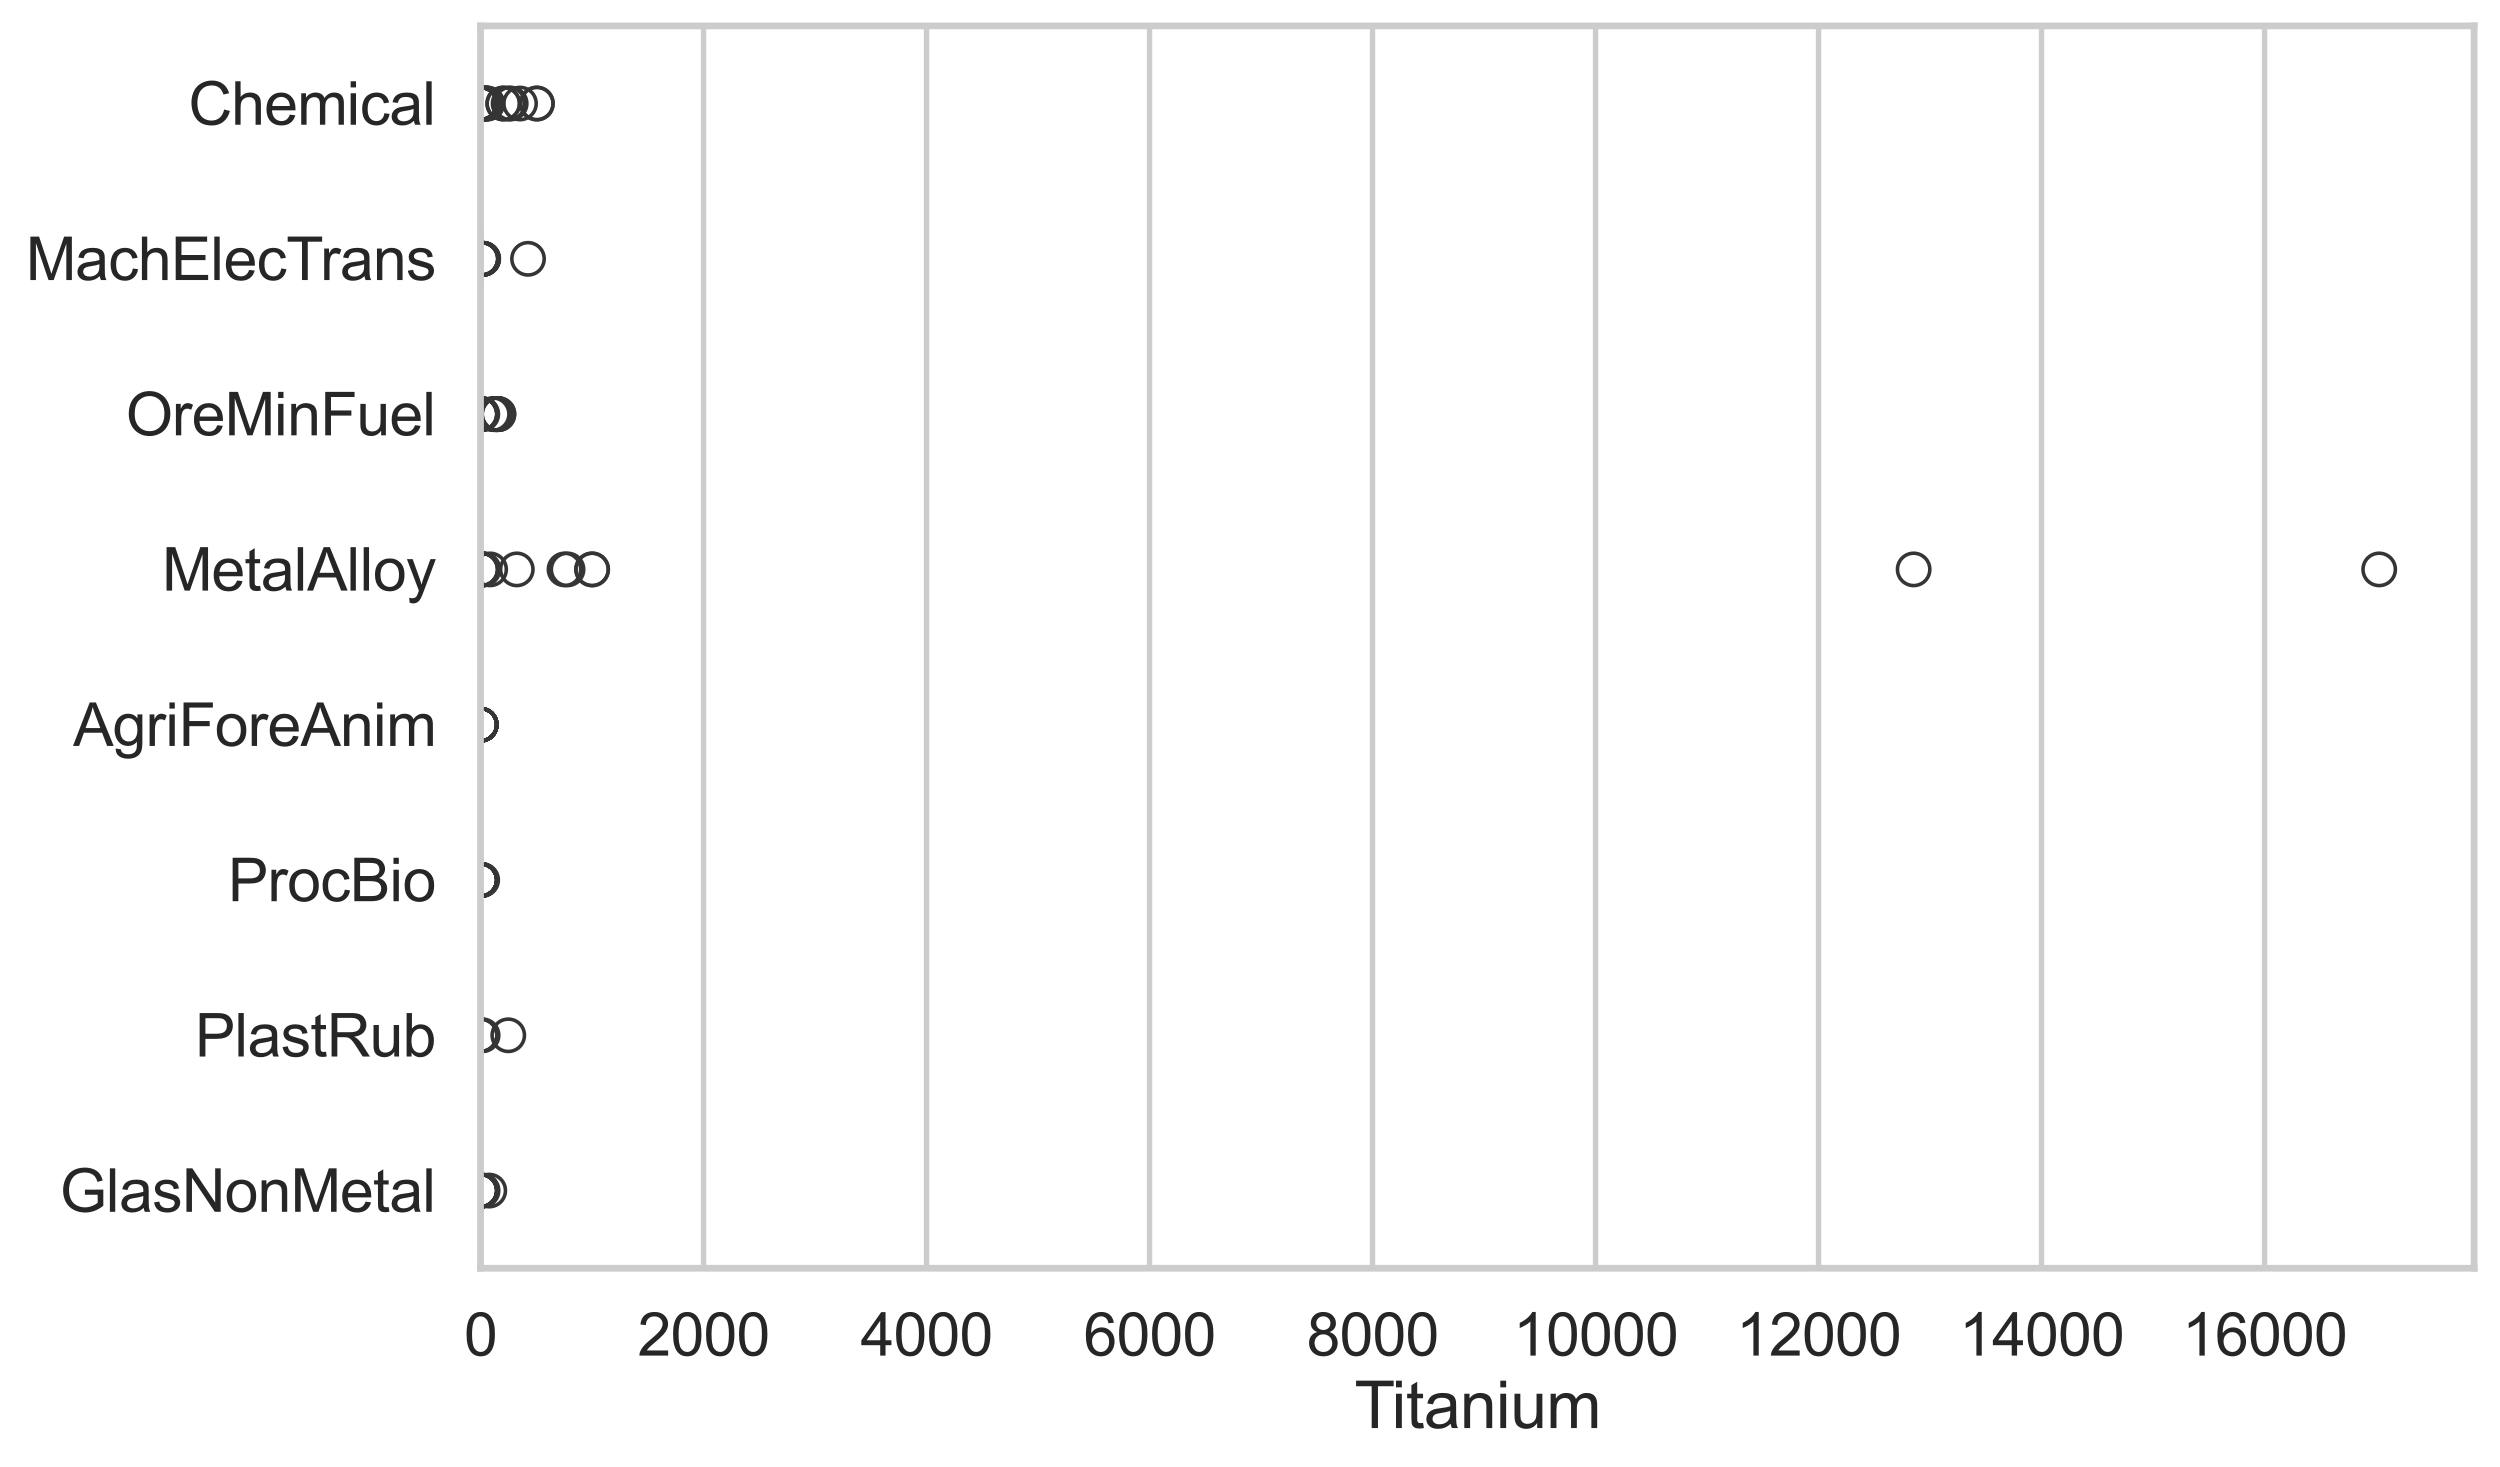 <?xml version="1.0" encoding="utf-8" standalone="no"?>
<!DOCTYPE svg PUBLIC "-//W3C//DTD SVG 1.1//EN"
  "http://www.w3.org/Graphics/SVG/1.1/DTD/svg11.dtd">
<svg xmlns:xlink="http://www.w3.org/1999/xlink" width="695.577pt" height="408.111pt" viewBox="0 0 695.577 408.111" xmlns="http://www.w3.org/2000/svg" version="1.1">
 <defs>
  <style type="text/css">*{stroke-linejoin: round; stroke-linecap: butt}</style>
 </defs>
 <g id="figure_1">
  <g id="patch_1">
   <path d="M 0 408.111 
L 695.577 408.111 
L 695.577 0 
L 0 0 
z
" style="fill: #ffffff"/>
  </g>
  <g id="axes_1">
   <g id="patch_2">
    <path d="M 133.697 352.86 
L 688.377 352.86 
L 688.377 7.2 
L 133.697 7.2 
z
" style="fill: #ffffff"/>
   </g>
   <g id="matplotlib.axis_1">
    <g id="xtick_1">
     <g id="line2d_1">
      <path d="M 133.697 352.86 
L 133.697 7.2 
" clip-path="url(#p0d0cbb3410)" style="fill: none; stroke: #cccccc; stroke-width: 1.5; stroke-linecap: round"/>
     </g>
     <g id="text_1">
      <!-- 0 -->
      <g style="fill: #262626" transform="translate(129.109 377.17) scale(0.165 -0.165)">
       <defs>
        <path id="ArialMT-30" d="M 266 2259 
Q 266 3072 433 3567 
Q 600 4063 929 4331 
Q 1259 4600 1759 4600 
Q 2128 4600 2406 4451 
Q 2684 4303 2865 4023 
Q 3047 3744 3150 3342 
Q 3253 2941 3253 2259 
Q 3253 1453 3087 958 
Q 2922 463 2592 192 
Q 2263 -78 1759 -78 
Q 1097 -78 719 397 
Q 266 969 266 2259 
z
M 844 2259 
Q 844 1131 1108 757 
Q 1372 384 1759 384 
Q 2147 384 2411 759 
Q 2675 1134 2675 2259 
Q 2675 3391 2411 3762 
Q 2147 4134 1753 4134 
Q 1366 4134 1134 3806 
Q 844 3388 844 2259 
z
" transform="scale(0.016)"/>
       </defs>
       <use xlink:href="#ArialMT-30"/>
      </g>
     </g>
    </g>
    <g id="xtick_2">
     <g id="line2d_2">
      <path d="M 195.744 352.86 
L 195.744 7.2 
" clip-path="url(#p0d0cbb3410)" style="fill: none; stroke: #cccccc; stroke-width: 1.5; stroke-linecap: round"/>
     </g>
     <g id="text_2">
      <!-- 2000 -->
      <g style="fill: #262626" transform="translate(177.393 377.17) scale(0.165 -0.165)">
       <defs>
        <path id="ArialMT-32" d="M 3222 541 
L 3222 0 
L 194 0 
Q 188 203 259 391 
Q 375 700 629 1000 
Q 884 1300 1366 1694 
Q 2113 2306 2375 2664 
Q 2638 3022 2638 3341 
Q 2638 3675 2398 3904 
Q 2159 4134 1775 4134 
Q 1369 4134 1125 3890 
Q 881 3647 878 3216 
L 300 3275 
Q 359 3922 746 4261 
Q 1134 4600 1788 4600 
Q 2447 4600 2831 4234 
Q 3216 3869 3216 3328 
Q 3216 3053 3103 2787 
Q 2991 2522 2730 2228 
Q 2469 1934 1863 1422 
Q 1356 997 1212 845 
Q 1069 694 975 541 
L 3222 541 
z
" transform="scale(0.016)"/>
       </defs>
       <use xlink:href="#ArialMT-32"/>
       <use xlink:href="#ArialMT-30" transform="translate(55.615 0)"/>
       <use xlink:href="#ArialMT-30" transform="translate(111.23 0)"/>
       <use xlink:href="#ArialMT-30" transform="translate(166.846 0)"/>
      </g>
     </g>
    </g>
    <g id="xtick_3">
     <g id="line2d_3">
      <path d="M 257.791 352.86 
L 257.791 7.2 
" clip-path="url(#p0d0cbb3410)" style="fill: none; stroke: #cccccc; stroke-width: 1.5; stroke-linecap: round"/>
     </g>
     <g id="text_3">
      <!-- 4000 -->
      <g style="fill: #262626" transform="translate(239.44 377.17) scale(0.165 -0.165)">
       <defs>
        <path id="ArialMT-34" d="M 2069 0 
L 2069 1097 
L 81 1097 
L 81 1613 
L 2172 4581 
L 2631 4581 
L 2631 1613 
L 3250 1613 
L 3250 1097 
L 2631 1097 
L 2631 0 
L 2069 0 
z
M 2069 1613 
L 2069 3678 
L 634 1613 
L 2069 1613 
z
" transform="scale(0.016)"/>
       </defs>
       <use xlink:href="#ArialMT-34"/>
       <use xlink:href="#ArialMT-30" transform="translate(55.615 0)"/>
       <use xlink:href="#ArialMT-30" transform="translate(111.23 0)"/>
       <use xlink:href="#ArialMT-30" transform="translate(166.846 0)"/>
      </g>
     </g>
    </g>
    <g id="xtick_4">
     <g id="line2d_4">
      <path d="M 319.838 352.86 
L 319.838 7.2 
" clip-path="url(#p0d0cbb3410)" style="fill: none; stroke: #cccccc; stroke-width: 1.5; stroke-linecap: round"/>
     </g>
     <g id="text_4">
      <!-- 6000 -->
      <g style="fill: #262626" transform="translate(301.487 377.17) scale(0.165 -0.165)">
       <defs>
        <path id="ArialMT-36" d="M 3184 3459 
L 2625 3416 
Q 2550 3747 2413 3897 
Q 2184 4138 1850 4138 
Q 1581 4138 1378 3988 
Q 1113 3794 959 3422 
Q 806 3050 800 2363 
Q 1003 2672 1297 2822 
Q 1591 2972 1913 2972 
Q 2475 2972 2870 2558 
Q 3266 2144 3266 1488 
Q 3266 1056 3080 686 
Q 2894 316 2569 119 
Q 2244 -78 1831 -78 
Q 1128 -78 684 439 
Q 241 956 241 2144 
Q 241 3472 731 4075 
Q 1159 4600 1884 4600 
Q 2425 4600 2770 4297 
Q 3116 3994 3184 3459 
z
M 888 1484 
Q 888 1194 1011 928 
Q 1134 663 1356 523 
Q 1578 384 1822 384 
Q 2178 384 2434 671 
Q 2691 959 2691 1453 
Q 2691 1928 2437 2201 
Q 2184 2475 1800 2475 
Q 1419 2475 1153 2201 
Q 888 1928 888 1484 
z
" transform="scale(0.016)"/>
       </defs>
       <use xlink:href="#ArialMT-36"/>
       <use xlink:href="#ArialMT-30" transform="translate(55.615 0)"/>
       <use xlink:href="#ArialMT-30" transform="translate(111.23 0)"/>
       <use xlink:href="#ArialMT-30" transform="translate(166.846 0)"/>
      </g>
     </g>
    </g>
    <g id="xtick_5">
     <g id="line2d_5">
      <path d="M 381.885 352.86 
L 381.885 7.2 
" clip-path="url(#p0d0cbb3410)" style="fill: none; stroke: #cccccc; stroke-width: 1.5; stroke-linecap: round"/>
     </g>
     <g id="text_5">
      <!-- 8000 -->
      <g style="fill: #262626" transform="translate(363.534 377.17) scale(0.165 -0.165)">
       <defs>
        <path id="ArialMT-38" d="M 1131 2484 
Q 781 2613 612 2850 
Q 444 3088 444 3419 
Q 444 3919 803 4259 
Q 1163 4600 1759 4600 
Q 2359 4600 2725 4251 
Q 3091 3903 3091 3403 
Q 3091 3084 2923 2848 
Q 2756 2613 2416 2484 
Q 2838 2347 3058 2040 
Q 3278 1734 3278 1309 
Q 3278 722 2862 322 
Q 2447 -78 1769 -78 
Q 1091 -78 675 323 
Q 259 725 259 1325 
Q 259 1772 486 2073 
Q 713 2375 1131 2484 
z
M 1019 3438 
Q 1019 3113 1228 2906 
Q 1438 2700 1772 2700 
Q 2097 2700 2305 2904 
Q 2513 3109 2513 3406 
Q 2513 3716 2298 3927 
Q 2084 4138 1766 4138 
Q 1444 4138 1231 3931 
Q 1019 3725 1019 3438 
z
M 838 1322 
Q 838 1081 952 856 
Q 1066 631 1291 507 
Q 1516 384 1775 384 
Q 2178 384 2440 643 
Q 2703 903 2703 1303 
Q 2703 1709 2433 1975 
Q 2163 2241 1756 2241 
Q 1359 2241 1098 1978 
Q 838 1716 838 1322 
z
" transform="scale(0.016)"/>
       </defs>
       <use xlink:href="#ArialMT-38"/>
       <use xlink:href="#ArialMT-30" transform="translate(55.615 0)"/>
       <use xlink:href="#ArialMT-30" transform="translate(111.23 0)"/>
       <use xlink:href="#ArialMT-30" transform="translate(166.846 0)"/>
      </g>
     </g>
    </g>
    <g id="xtick_6">
     <g id="line2d_6">
      <path d="M 443.932 352.86 
L 443.932 7.2 
" clip-path="url(#p0d0cbb3410)" style="fill: none; stroke: #cccccc; stroke-width: 1.5; stroke-linecap: round"/>
     </g>
     <g id="text_6">
      <!-- 10000 -->
      <g style="fill: #262626" transform="translate(420.993 377.17) scale(0.165 -0.165)">
       <defs>
        <path id="ArialMT-31" d="M 2384 0 
L 1822 0 
L 1822 3584 
Q 1619 3391 1289 3197 
Q 959 3003 697 2906 
L 697 3450 
Q 1169 3672 1522 3987 
Q 1875 4303 2022 4600 
L 2384 4600 
L 2384 0 
z
" transform="scale(0.016)"/>
       </defs>
       <use xlink:href="#ArialMT-31"/>
       <use xlink:href="#ArialMT-30" transform="translate(55.615 0)"/>
       <use xlink:href="#ArialMT-30" transform="translate(111.23 0)"/>
       <use xlink:href="#ArialMT-30" transform="translate(166.846 0)"/>
       <use xlink:href="#ArialMT-30" transform="translate(222.461 0)"/>
      </g>
     </g>
    </g>
    <g id="xtick_7">
     <g id="line2d_7">
      <path d="M 505.979 352.86 
L 505.979 7.2 
" clip-path="url(#p0d0cbb3410)" style="fill: none; stroke: #cccccc; stroke-width: 1.5; stroke-linecap: round"/>
     </g>
     <g id="text_7">
      <!-- 12000 -->
      <g style="fill: #262626" transform="translate(483.04 377.17) scale(0.165 -0.165)">
       <use xlink:href="#ArialMT-31"/>
       <use xlink:href="#ArialMT-32" transform="translate(55.615 0)"/>
       <use xlink:href="#ArialMT-30" transform="translate(111.23 0)"/>
       <use xlink:href="#ArialMT-30" transform="translate(166.846 0)"/>
       <use xlink:href="#ArialMT-30" transform="translate(222.461 0)"/>
      </g>
     </g>
    </g>
    <g id="xtick_8">
     <g id="line2d_8">
      <path d="M 568.026 352.86 
L 568.026 7.2 
" clip-path="url(#p0d0cbb3410)" style="fill: none; stroke: #cccccc; stroke-width: 1.5; stroke-linecap: round"/>
     </g>
     <g id="text_8">
      <!-- 14000 -->
      <g style="fill: #262626" transform="translate(545.087 377.17) scale(0.165 -0.165)">
       <use xlink:href="#ArialMT-31"/>
       <use xlink:href="#ArialMT-34" transform="translate(55.615 0)"/>
       <use xlink:href="#ArialMT-30" transform="translate(111.23 0)"/>
       <use xlink:href="#ArialMT-30" transform="translate(166.846 0)"/>
       <use xlink:href="#ArialMT-30" transform="translate(222.461 0)"/>
      </g>
     </g>
    </g>
    <g id="xtick_9">
     <g id="line2d_9">
      <path d="M 630.073 352.86 
L 630.073 7.2 
" clip-path="url(#p0d0cbb3410)" style="fill: none; stroke: #cccccc; stroke-width: 1.5; stroke-linecap: round"/>
     </g>
     <g id="text_9">
      <!-- 16000 -->
      <g style="fill: #262626" transform="translate(607.134 377.17) scale(0.165 -0.165)">
       <use xlink:href="#ArialMT-31"/>
       <use xlink:href="#ArialMT-36" transform="translate(55.615 0)"/>
       <use xlink:href="#ArialMT-30" transform="translate(111.23 0)"/>
       <use xlink:href="#ArialMT-30" transform="translate(166.846 0)"/>
       <use xlink:href="#ArialMT-30" transform="translate(222.461 0)"/>
      </g>
     </g>
    </g>
    <g id="text_10">
     <!-- Titanium -->
     <g style="fill: #262626" transform="translate(376.866 397.334) scale(0.18 -0.18)">
      <defs>
       <path id="ArialMT-54" d="M 1659 0 
L 1659 4041 
L 150 4041 
L 150 4581 
L 3781 4581 
L 3781 4041 
L 2266 4041 
L 2266 0 
L 1659 0 
z
" transform="scale(0.016)"/>
       <path id="ArialMT-69" d="M 425 3934 
L 425 4581 
L 988 4581 
L 988 3934 
L 425 3934 
z
M 425 0 
L 425 3319 
L 988 3319 
L 988 0 
L 425 0 
z
" transform="scale(0.016)"/>
       <path id="ArialMT-74" d="M 1650 503 
L 1731 6 
Q 1494 -44 1306 -44 
Q 1000 -44 831 53 
Q 663 150 594 308 
Q 525 466 525 972 
L 525 2881 
L 113 2881 
L 113 3319 
L 525 3319 
L 525 4141 
L 1084 4478 
L 1084 3319 
L 1650 3319 
L 1650 2881 
L 1084 2881 
L 1084 941 
Q 1084 700 1114 631 
Q 1144 563 1211 522 
Q 1278 481 1403 481 
Q 1497 481 1650 503 
z
" transform="scale(0.016)"/>
       <path id="ArialMT-61" d="M 2588 409 
Q 2275 144 1986 34 
Q 1697 -75 1366 -75 
Q 819 -75 525 192 
Q 231 459 231 875 
Q 231 1119 342 1320 
Q 453 1522 633 1644 
Q 813 1766 1038 1828 
Q 1203 1872 1538 1913 
Q 2219 1994 2541 2106 
Q 2544 2222 2544 2253 
Q 2544 2597 2384 2738 
Q 2169 2928 1744 2928 
Q 1347 2928 1158 2789 
Q 969 2650 878 2297 
L 328 2372 
Q 403 2725 575 2942 
Q 747 3159 1072 3276 
Q 1397 3394 1825 3394 
Q 2250 3394 2515 3294 
Q 2781 3194 2906 3042 
Q 3031 2891 3081 2659 
Q 3109 2516 3109 2141 
L 3109 1391 
Q 3109 606 3145 398 
Q 3181 191 3288 0 
L 2700 0 
Q 2613 175 2588 409 
z
M 2541 1666 
Q 2234 1541 1622 1453 
Q 1275 1403 1131 1340 
Q 988 1278 909 1158 
Q 831 1038 831 891 
Q 831 666 1001 516 
Q 1172 366 1500 366 
Q 1825 366 2078 508 
Q 2331 650 2450 897 
Q 2541 1088 2541 1459 
L 2541 1666 
z
" transform="scale(0.016)"/>
       <path id="ArialMT-6e" d="M 422 0 
L 422 3319 
L 928 3319 
L 928 2847 
Q 1294 3394 1984 3394 
Q 2284 3394 2536 3286 
Q 2788 3178 2913 3003 
Q 3038 2828 3088 2588 
Q 3119 2431 3119 2041 
L 3119 0 
L 2556 0 
L 2556 2019 
Q 2556 2363 2490 2533 
Q 2425 2703 2258 2804 
Q 2091 2906 1866 2906 
Q 1506 2906 1245 2678 
Q 984 2450 984 1813 
L 984 0 
L 422 0 
z
" transform="scale(0.016)"/>
       <path id="ArialMT-75" d="M 2597 0 
L 2597 488 
Q 2209 -75 1544 -75 
Q 1250 -75 995 37 
Q 741 150 617 320 
Q 494 491 444 738 
Q 409 903 409 1263 
L 409 3319 
L 972 3319 
L 972 1478 
Q 972 1038 1006 884 
Q 1059 663 1231 536 
Q 1403 409 1656 409 
Q 1909 409 2131 539 
Q 2353 669 2445 892 
Q 2538 1116 2538 1541 
L 2538 3319 
L 3100 3319 
L 3100 0 
L 2597 0 
z
" transform="scale(0.016)"/>
       <path id="ArialMT-6d" d="M 422 0 
L 422 3319 
L 925 3319 
L 925 2853 
Q 1081 3097 1340 3245 
Q 1600 3394 1931 3394 
Q 2300 3394 2536 3241 
Q 2772 3088 2869 2813 
Q 3263 3394 3894 3394 
Q 4388 3394 4653 3120 
Q 4919 2847 4919 2278 
L 4919 0 
L 4359 0 
L 4359 2091 
Q 4359 2428 4304 2576 
Q 4250 2725 4106 2815 
Q 3963 2906 3769 2906 
Q 3419 2906 3187 2673 
Q 2956 2441 2956 1928 
L 2956 0 
L 2394 0 
L 2394 2156 
Q 2394 2531 2256 2718 
Q 2119 2906 1806 2906 
Q 1569 2906 1367 2781 
Q 1166 2656 1075 2415 
Q 984 2175 984 1722 
L 984 0 
L 422 0 
z
" transform="scale(0.016)"/>
      </defs>
      <use xlink:href="#ArialMT-54"/>
      <use xlink:href="#ArialMT-69" transform="translate(57.334 0)"/>
      <use xlink:href="#ArialMT-74" transform="translate(79.551 0)"/>
      <use xlink:href="#ArialMT-61" transform="translate(107.334 0)"/>
      <use xlink:href="#ArialMT-6e" transform="translate(162.949 0)"/>
      <use xlink:href="#ArialMT-69" transform="translate(218.564 0)"/>
      <use xlink:href="#ArialMT-75" transform="translate(240.781 0)"/>
      <use xlink:href="#ArialMT-6d" transform="translate(296.396 0)"/>
     </g>
    </g>
   </g>
   <g id="matplotlib.axis_2">
    <g id="ytick_1">
     <g id="text_11">
      <!-- Chemical -->
      <g style="fill: #262626" transform="translate(52.428 34.709) scale(0.165 -0.165)">
       <defs>
        <path id="ArialMT-43" d="M 3763 1606 
L 4369 1453 
Q 4178 706 3683 314 
Q 3188 -78 2472 -78 
Q 1731 -78 1267 223 
Q 803 525 561 1097 
Q 319 1669 319 2325 
Q 319 3041 592 3573 
Q 866 4106 1370 4382 
Q 1875 4659 2481 4659 
Q 3169 4659 3637 4309 
Q 4106 3959 4291 3325 
L 3694 3184 
Q 3534 3684 3231 3912 
Q 2928 4141 2469 4141 
Q 1941 4141 1586 3887 
Q 1231 3634 1087 3207 
Q 944 2781 944 2328 
Q 944 1744 1114 1308 
Q 1284 872 1643 656 
Q 2003 441 2422 441 
Q 2931 441 3284 734 
Q 3638 1028 3763 1606 
z
" transform="scale(0.016)"/>
        <path id="ArialMT-68" d="M 422 0 
L 422 4581 
L 984 4581 
L 984 2938 
Q 1378 3394 1978 3394 
Q 2347 3394 2619 3248 
Q 2891 3103 3008 2847 
Q 3125 2591 3125 2103 
L 3125 0 
L 2563 0 
L 2563 2103 
Q 2563 2525 2380 2717 
Q 2197 2909 1863 2909 
Q 1613 2909 1392 2779 
Q 1172 2650 1078 2428 
Q 984 2206 984 1816 
L 984 0 
L 422 0 
z
" transform="scale(0.016)"/>
        <path id="ArialMT-65" d="M 2694 1069 
L 3275 997 
Q 3138 488 2766 206 
Q 2394 -75 1816 -75 
Q 1088 -75 661 373 
Q 234 822 234 1631 
Q 234 2469 665 2931 
Q 1097 3394 1784 3394 
Q 2450 3394 2872 2941 
Q 3294 2488 3294 1666 
Q 3294 1616 3291 1516 
L 816 1516 
Q 847 969 1125 678 
Q 1403 388 1819 388 
Q 2128 388 2347 550 
Q 2566 713 2694 1069 
z
M 847 1978 
L 2700 1978 
Q 2663 2397 2488 2606 
Q 2219 2931 1791 2931 
Q 1403 2931 1139 2672 
Q 875 2413 847 1978 
z
" transform="scale(0.016)"/>
        <path id="ArialMT-63" d="M 2588 1216 
L 3141 1144 
Q 3050 572 2676 248 
Q 2303 -75 1759 -75 
Q 1078 -75 664 370 
Q 250 816 250 1647 
Q 250 2184 428 2587 
Q 606 2991 970 3192 
Q 1334 3394 1763 3394 
Q 2303 3394 2647 3120 
Q 2991 2847 3088 2344 
L 2541 2259 
Q 2463 2594 2264 2762 
Q 2066 2931 1784 2931 
Q 1359 2931 1093 2626 
Q 828 2322 828 1663 
Q 828 994 1084 691 
Q 1341 388 1753 388 
Q 2084 388 2306 591 
Q 2528 794 2588 1216 
z
" transform="scale(0.016)"/>
        <path id="ArialMT-6c" d="M 409 0 
L 409 4581 
L 972 4581 
L 972 0 
L 409 0 
z
" transform="scale(0.016)"/>
       </defs>
       <use xlink:href="#ArialMT-43"/>
       <use xlink:href="#ArialMT-68" transform="translate(72.217 0)"/>
       <use xlink:href="#ArialMT-65" transform="translate(127.832 0)"/>
       <use xlink:href="#ArialMT-6d" transform="translate(183.447 0)"/>
       <use xlink:href="#ArialMT-69" transform="translate(266.748 0)"/>
       <use xlink:href="#ArialMT-63" transform="translate(288.965 0)"/>
       <use xlink:href="#ArialMT-61" transform="translate(338.965 0)"/>
       <use xlink:href="#ArialMT-6c" transform="translate(394.58 0)"/>
      </g>
     </g>
    </g>
    <g id="ytick_2">
     <g id="text_12">
      <!-- MachElecTrans -->
      <g style="fill: #262626" transform="translate(7.2 77.916) scale(0.165 -0.165)">
       <defs>
        <path id="ArialMT-4d" d="M 475 0 
L 475 4581 
L 1388 4581 
L 2472 1338 
Q 2622 884 2691 659 
Q 2769 909 2934 1394 
L 4031 4581 
L 4847 4581 
L 4847 0 
L 4263 0 
L 4263 3834 
L 2931 0 
L 2384 0 
L 1059 3900 
L 1059 0 
L 475 0 
z
" transform="scale(0.016)"/>
        <path id="ArialMT-45" d="M 506 0 
L 506 4581 
L 3819 4581 
L 3819 4041 
L 1113 4041 
L 1113 2638 
L 3647 2638 
L 3647 2100 
L 1113 2100 
L 1113 541 
L 3925 541 
L 3925 0 
L 506 0 
z
" transform="scale(0.016)"/>
        <path id="ArialMT-72" d="M 416 0 
L 416 3319 
L 922 3319 
L 922 2816 
Q 1116 3169 1280 3281 
Q 1444 3394 1641 3394 
Q 1925 3394 2219 3213 
L 2025 2691 
Q 1819 2813 1613 2813 
Q 1428 2813 1281 2702 
Q 1134 2591 1072 2394 
Q 978 2094 978 1738 
L 978 0 
L 416 0 
z
" transform="scale(0.016)"/>
        <path id="ArialMT-73" d="M 197 991 
L 753 1078 
Q 800 744 1014 566 
Q 1228 388 1613 388 
Q 2000 388 2187 545 
Q 2375 703 2375 916 
Q 2375 1106 2209 1216 
Q 2094 1291 1634 1406 
Q 1016 1563 777 1677 
Q 538 1791 414 1992 
Q 291 2194 291 2438 
Q 291 2659 392 2848 
Q 494 3038 669 3163 
Q 800 3259 1026 3326 
Q 1253 3394 1513 3394 
Q 1903 3394 2198 3281 
Q 2494 3169 2634 2976 
Q 2775 2784 2828 2463 
L 2278 2388 
Q 2241 2644 2061 2787 
Q 1881 2931 1553 2931 
Q 1166 2931 1000 2803 
Q 834 2675 834 2503 
Q 834 2394 903 2306 
Q 972 2216 1119 2156 
Q 1203 2125 1616 2013 
Q 2213 1853 2448 1751 
Q 2684 1650 2818 1456 
Q 2953 1263 2953 975 
Q 2953 694 2789 445 
Q 2625 197 2315 61 
Q 2006 -75 1616 -75 
Q 969 -75 630 194 
Q 291 463 197 991 
z
" transform="scale(0.016)"/>
       </defs>
       <use xlink:href="#ArialMT-4d"/>
       <use xlink:href="#ArialMT-61" transform="translate(83.301 0)"/>
       <use xlink:href="#ArialMT-63" transform="translate(138.916 0)"/>
       <use xlink:href="#ArialMT-68" transform="translate(188.916 0)"/>
       <use xlink:href="#ArialMT-45" transform="translate(244.531 0)"/>
       <use xlink:href="#ArialMT-6c" transform="translate(311.23 0)"/>
       <use xlink:href="#ArialMT-65" transform="translate(333.447 0)"/>
       <use xlink:href="#ArialMT-63" transform="translate(389.062 0)"/>
       <use xlink:href="#ArialMT-54" transform="translate(439.062 0)"/>
       <use xlink:href="#ArialMT-72" transform="translate(496.396 0)"/>
       <use xlink:href="#ArialMT-61" transform="translate(529.697 0)"/>
       <use xlink:href="#ArialMT-6e" transform="translate(585.312 0)"/>
       <use xlink:href="#ArialMT-73" transform="translate(640.928 0)"/>
      </g>
     </g>
    </g>
    <g id="ytick_3">
     <g id="text_13">
      <!-- OreMinFuel -->
      <g style="fill: #262626" transform="translate(35.013 121.124) scale(0.165 -0.165)">
       <defs>
        <path id="ArialMT-4f" d="M 309 2231 
Q 309 3372 921 4017 
Q 1534 4663 2503 4663 
Q 3138 4663 3647 4359 
Q 4156 4056 4423 3514 
Q 4691 2972 4691 2284 
Q 4691 1588 4409 1038 
Q 4128 488 3612 205 
Q 3097 -78 2500 -78 
Q 1853 -78 1343 234 
Q 834 547 571 1087 
Q 309 1628 309 2231 
z
M 934 2222 
Q 934 1394 1379 917 
Q 1825 441 2497 441 
Q 3181 441 3623 922 
Q 4066 1403 4066 2288 
Q 4066 2847 3877 3264 
Q 3688 3681 3323 3911 
Q 2959 4141 2506 4141 
Q 1863 4141 1398 3698 
Q 934 3256 934 2222 
z
" transform="scale(0.016)"/>
        <path id="ArialMT-46" d="M 525 0 
L 525 4581 
L 3616 4581 
L 3616 4041 
L 1131 4041 
L 1131 2622 
L 3281 2622 
L 3281 2081 
L 1131 2081 
L 1131 0 
L 525 0 
z
" transform="scale(0.016)"/>
       </defs>
       <use xlink:href="#ArialMT-4f"/>
       <use xlink:href="#ArialMT-72" transform="translate(77.783 0)"/>
       <use xlink:href="#ArialMT-65" transform="translate(111.084 0)"/>
       <use xlink:href="#ArialMT-4d" transform="translate(166.699 0)"/>
       <use xlink:href="#ArialMT-69" transform="translate(250 0)"/>
       <use xlink:href="#ArialMT-6e" transform="translate(272.217 0)"/>
       <use xlink:href="#ArialMT-46" transform="translate(327.832 0)"/>
       <use xlink:href="#ArialMT-75" transform="translate(388.916 0)"/>
       <use xlink:href="#ArialMT-65" transform="translate(444.531 0)"/>
       <use xlink:href="#ArialMT-6c" transform="translate(500.146 0)"/>
      </g>
     </g>
    </g>
    <g id="ytick_4">
     <g id="text_14">
      <!-- MetalAlloy -->
      <g style="fill: #262626" transform="translate(45.088 164.331) scale(0.165 -0.165)">
       <defs>
        <path id="ArialMT-41" d="M -9 0 
L 1750 4581 
L 2403 4581 
L 4278 0 
L 3588 0 
L 3053 1388 
L 1138 1388 
L 634 0 
L -9 0 
z
M 1313 1881 
L 2866 1881 
L 2388 3150 
Q 2169 3728 2063 4100 
Q 1975 3659 1816 3225 
L 1313 1881 
z
" transform="scale(0.016)"/>
        <path id="ArialMT-6f" d="M 213 1659 
Q 213 2581 725 3025 
Q 1153 3394 1769 3394 
Q 2453 3394 2887 2945 
Q 3322 2497 3322 1706 
Q 3322 1066 3130 698 
Q 2938 331 2570 128 
Q 2203 -75 1769 -75 
Q 1072 -75 642 372 
Q 213 819 213 1659 
z
M 791 1659 
Q 791 1022 1069 705 
Q 1347 388 1769 388 
Q 2188 388 2466 706 
Q 2744 1025 2744 1678 
Q 2744 2294 2464 2611 
Q 2184 2928 1769 2928 
Q 1347 2928 1069 2612 
Q 791 2297 791 1659 
z
" transform="scale(0.016)"/>
        <path id="ArialMT-79" d="M 397 -1278 
L 334 -750 
Q 519 -800 656 -800 
Q 844 -800 956 -737 
Q 1069 -675 1141 -563 
Q 1194 -478 1313 -144 
Q 1328 -97 1363 -6 
L 103 3319 
L 709 3319 
L 1400 1397 
Q 1534 1031 1641 628 
Q 1738 1016 1872 1384 
L 2581 3319 
L 3144 3319 
L 1881 -56 
Q 1678 -603 1566 -809 
Q 1416 -1088 1222 -1217 
Q 1028 -1347 759 -1347 
Q 597 -1347 397 -1278 
z
" transform="scale(0.016)"/>
       </defs>
       <use xlink:href="#ArialMT-4d"/>
       <use xlink:href="#ArialMT-65" transform="translate(83.301 0)"/>
       <use xlink:href="#ArialMT-74" transform="translate(138.916 0)"/>
       <use xlink:href="#ArialMT-61" transform="translate(166.699 0)"/>
       <use xlink:href="#ArialMT-6c" transform="translate(222.314 0)"/>
       <use xlink:href="#ArialMT-41" transform="translate(244.531 0)"/>
       <use xlink:href="#ArialMT-6c" transform="translate(311.23 0)"/>
       <use xlink:href="#ArialMT-6c" transform="translate(333.447 0)"/>
       <use xlink:href="#ArialMT-6f" transform="translate(355.664 0)"/>
       <use xlink:href="#ArialMT-79" transform="translate(411.279 0)"/>
      </g>
     </g>
    </g>
    <g id="ytick_5">
     <g id="text_15">
      <!-- AgriForeAnim -->
      <g style="fill: #262626" transform="translate(20.341 207.539) scale(0.165 -0.165)">
       <defs>
        <path id="ArialMT-67" d="M 319 -275 
L 866 -356 
Q 900 -609 1056 -725 
Q 1266 -881 1628 -881 
Q 2019 -881 2231 -725 
Q 2444 -569 2519 -288 
Q 2563 -116 2559 434 
Q 2191 0 1641 0 
Q 956 0 581 494 
Q 206 988 206 1678 
Q 206 2153 378 2554 
Q 550 2956 876 3175 
Q 1203 3394 1644 3394 
Q 2231 3394 2613 2919 
L 2613 3319 
L 3131 3319 
L 3131 450 
Q 3131 -325 2973 -648 
Q 2816 -972 2473 -1159 
Q 2131 -1347 1631 -1347 
Q 1038 -1347 672 -1080 
Q 306 -813 319 -275 
z
M 784 1719 
Q 784 1066 1043 766 
Q 1303 466 1694 466 
Q 2081 466 2343 764 
Q 2606 1063 2606 1700 
Q 2606 2309 2336 2618 
Q 2066 2928 1684 2928 
Q 1309 2928 1046 2623 
Q 784 2319 784 1719 
z
" transform="scale(0.016)"/>
       </defs>
       <use xlink:href="#ArialMT-41"/>
       <use xlink:href="#ArialMT-67" transform="translate(66.699 0)"/>
       <use xlink:href="#ArialMT-72" transform="translate(122.314 0)"/>
       <use xlink:href="#ArialMT-69" transform="translate(155.615 0)"/>
       <use xlink:href="#ArialMT-46" transform="translate(177.832 0)"/>
       <use xlink:href="#ArialMT-6f" transform="translate(238.916 0)"/>
       <use xlink:href="#ArialMT-72" transform="translate(294.531 0)"/>
       <use xlink:href="#ArialMT-65" transform="translate(327.832 0)"/>
       <use xlink:href="#ArialMT-41" transform="translate(383.447 0)"/>
       <use xlink:href="#ArialMT-6e" transform="translate(450.146 0)"/>
       <use xlink:href="#ArialMT-69" transform="translate(505.762 0)"/>
       <use xlink:href="#ArialMT-6d" transform="translate(527.979 0)"/>
      </g>
     </g>
    </g>
    <g id="ytick_6">
     <g id="text_16">
      <!-- ProcBio -->
      <g style="fill: #262626" transform="translate(63.424 250.746) scale(0.165 -0.165)">
       <defs>
        <path id="ArialMT-50" d="M 494 0 
L 494 4581 
L 2222 4581 
Q 2678 4581 2919 4538 
Q 3256 4481 3484 4323 
Q 3713 4166 3852 3881 
Q 3991 3597 3991 3256 
Q 3991 2672 3619 2267 
Q 3247 1863 2275 1863 
L 1100 1863 
L 1100 0 
L 494 0 
z
M 1100 2403 
L 2284 2403 
Q 2872 2403 3119 2622 
Q 3366 2841 3366 3238 
Q 3366 3525 3220 3729 
Q 3075 3934 2838 4000 
Q 2684 4041 2272 4041 
L 1100 4041 
L 1100 2403 
z
" transform="scale(0.016)"/>
        <path id="ArialMT-42" d="M 469 0 
L 469 4581 
L 2188 4581 
Q 2713 4581 3030 4442 
Q 3347 4303 3526 4014 
Q 3706 3725 3706 3409 
Q 3706 3116 3547 2856 
Q 3388 2597 3066 2438 
Q 3481 2316 3704 2022 
Q 3928 1728 3928 1328 
Q 3928 1006 3792 729 
Q 3656 453 3456 303 
Q 3256 153 2954 76 
Q 2653 0 2216 0 
L 469 0 
z
M 1075 2656 
L 2066 2656 
Q 2469 2656 2644 2709 
Q 2875 2778 2992 2937 
Q 3109 3097 3109 3338 
Q 3109 3566 3000 3739 
Q 2891 3913 2687 3977 
Q 2484 4041 1991 4041 
L 1075 4041 
L 1075 2656 
z
M 1075 541 
L 2216 541 
Q 2509 541 2628 563 
Q 2838 600 2978 687 
Q 3119 775 3209 942 
Q 3300 1109 3300 1328 
Q 3300 1584 3169 1773 
Q 3038 1963 2805 2039 
Q 2572 2116 2134 2116 
L 1075 2116 
L 1075 541 
z
" transform="scale(0.016)"/>
       </defs>
       <use xlink:href="#ArialMT-50"/>
       <use xlink:href="#ArialMT-72" transform="translate(66.699 0)"/>
       <use xlink:href="#ArialMT-6f" transform="translate(100 0)"/>
       <use xlink:href="#ArialMT-63" transform="translate(155.615 0)"/>
       <use xlink:href="#ArialMT-42" transform="translate(205.615 0)"/>
       <use xlink:href="#ArialMT-69" transform="translate(272.314 0)"/>
       <use xlink:href="#ArialMT-6f" transform="translate(294.531 0)"/>
      </g>
     </g>
    </g>
    <g id="ytick_7">
     <g id="text_17">
      <!-- PlastRub -->
      <g style="fill: #262626" transform="translate(54.248 293.954) scale(0.165 -0.165)">
       <defs>
        <path id="ArialMT-52" d="M 503 0 
L 503 4581 
L 2534 4581 
Q 3147 4581 3465 4457 
Q 3784 4334 3975 4021 
Q 4166 3709 4166 3331 
Q 4166 2844 3850 2509 
Q 3534 2175 2875 2084 
Q 3116 1969 3241 1856 
Q 3506 1613 3744 1247 
L 4541 0 
L 3778 0 
L 3172 953 
Q 2906 1366 2734 1584 
Q 2563 1803 2427 1890 
Q 2291 1978 2150 2013 
Q 2047 2034 1813 2034 
L 1109 2034 
L 1109 0 
L 503 0 
z
M 1109 2559 
L 2413 2559 
Q 2828 2559 3062 2645 
Q 3297 2731 3419 2920 
Q 3541 3109 3541 3331 
Q 3541 3656 3305 3865 
Q 3069 4075 2559 4075 
L 1109 4075 
L 1109 2559 
z
" transform="scale(0.016)"/>
        <path id="ArialMT-62" d="M 941 0 
L 419 0 
L 419 4581 
L 981 4581 
L 981 2947 
Q 1338 3394 1891 3394 
Q 2197 3394 2470 3270 
Q 2744 3147 2920 2923 
Q 3097 2700 3197 2384 
Q 3297 2069 3297 1709 
Q 3297 856 2875 390 
Q 2453 -75 1863 -75 
Q 1275 -75 941 416 
L 941 0 
z
M 934 1684 
Q 934 1088 1097 822 
Q 1363 388 1816 388 
Q 2184 388 2453 708 
Q 2722 1028 2722 1663 
Q 2722 2313 2464 2622 
Q 2206 2931 1841 2931 
Q 1472 2931 1203 2611 
Q 934 2291 934 1684 
z
" transform="scale(0.016)"/>
       </defs>
       <use xlink:href="#ArialMT-50"/>
       <use xlink:href="#ArialMT-6c" transform="translate(66.699 0)"/>
       <use xlink:href="#ArialMT-61" transform="translate(88.916 0)"/>
       <use xlink:href="#ArialMT-73" transform="translate(144.531 0)"/>
       <use xlink:href="#ArialMT-74" transform="translate(194.531 0)"/>
       <use xlink:href="#ArialMT-52" transform="translate(222.314 0)"/>
       <use xlink:href="#ArialMT-75" transform="translate(294.531 0)"/>
       <use xlink:href="#ArialMT-62" transform="translate(350.146 0)"/>
      </g>
     </g>
    </g>
    <g id="ytick_8">
     <g id="text_18">
      <!-- GlasNonMetal -->
      <g style="fill: #262626" transform="translate(16.659 337.161) scale(0.165 -0.165)">
       <defs>
        <path id="ArialMT-47" d="M 2638 1797 
L 2638 2334 
L 4578 2338 
L 4578 638 
Q 4131 281 3656 101 
Q 3181 -78 2681 -78 
Q 2006 -78 1454 211 
Q 903 500 622 1047 
Q 341 1594 341 2269 
Q 341 2938 620 3517 
Q 900 4097 1425 4378 
Q 1950 4659 2634 4659 
Q 3131 4659 3532 4498 
Q 3934 4338 4162 4050 
Q 4391 3763 4509 3300 
L 3963 3150 
Q 3859 3500 3706 3700 
Q 3553 3900 3268 4020 
Q 2984 4141 2638 4141 
Q 2222 4141 1919 4014 
Q 1616 3888 1430 3681 
Q 1244 3475 1141 3228 
Q 966 2803 966 2306 
Q 966 1694 1177 1281 
Q 1388 869 1791 669 
Q 2194 469 2647 469 
Q 3041 469 3416 620 
Q 3791 772 3984 944 
L 3984 1797 
L 2638 1797 
z
" transform="scale(0.016)"/>
        <path id="ArialMT-4e" d="M 488 0 
L 488 4581 
L 1109 4581 
L 3516 984 
L 3516 4581 
L 4097 4581 
L 4097 0 
L 3475 0 
L 1069 3600 
L 1069 0 
L 488 0 
z
" transform="scale(0.016)"/>
       </defs>
       <use xlink:href="#ArialMT-47"/>
       <use xlink:href="#ArialMT-6c" transform="translate(77.783 0)"/>
       <use xlink:href="#ArialMT-61" transform="translate(100 0)"/>
       <use xlink:href="#ArialMT-73" transform="translate(155.615 0)"/>
       <use xlink:href="#ArialMT-4e" transform="translate(205.615 0)"/>
       <use xlink:href="#ArialMT-6f" transform="translate(277.832 0)"/>
       <use xlink:href="#ArialMT-6e" transform="translate(333.447 0)"/>
       <use xlink:href="#ArialMT-4d" transform="translate(389.062 0)"/>
       <use xlink:href="#ArialMT-65" transform="translate(472.363 0)"/>
       <use xlink:href="#ArialMT-74" transform="translate(527.979 0)"/>
       <use xlink:href="#ArialMT-61" transform="translate(555.762 0)"/>
       <use xlink:href="#ArialMT-6c" transform="translate(611.377 0)"/>
      </g>
     </g>
    </g>
   </g>
   <g id="patch_3">
    <path d="M 133.7 11.521 
L 133.7 46.087 
L 133.712 46.087 
L 133.712 11.521 
L 133.7 11.521 
z
" clip-path="url(#p0d0cbb3410)" style="fill: #ca74db; stroke: #353535; stroke-linejoin: miter"/>
   </g>
   <g id="line2d_10">
    <path d="M 133.7 28.804 
L 133.697 28.804 
" clip-path="url(#p0d0cbb3410)" style="fill: none; stroke: #353535"/>
   </g>
   <g id="line2d_11">
    <path d="M 133.712 28.804 
L 133.731 28.804 
" clip-path="url(#p0d0cbb3410)" style="fill: none; stroke: #353535"/>
   </g>
   <g id="line2d_12">
    <path d="M 133.697 20.162 
L 133.697 37.445 
" clip-path="url(#p0d0cbb3410)" style="fill: none; stroke: #353535; stroke-linecap: round"/>
   </g>
   <g id="line2d_13">
    <path d="M 133.731 20.162 
L 133.731 37.445 
" clip-path="url(#p0d0cbb3410)" style="fill: none; stroke: #353535; stroke-linecap: round"/>
   </g>
   <g id="line2d_14">
    <defs>
     <path id="m7d062a7fa4" d="M 0 4.5 
C 1.193 4.5 2.338 4.026 3.182 3.182 
C 4.026 2.338 4.5 1.193 4.5 0 
C 4.5 -1.193 4.026 -2.338 3.182 -3.182 
C 2.338 -4.026 1.193 -4.5 0 -4.5 
C -1.193 -4.5 -2.338 -4.026 -3.182 -3.182 
C -4.026 -2.338 -4.5 -1.193 -4.5 0 
C -4.5 1.193 -4.026 2.338 -3.182 3.182 
C -2.338 4.026 -1.193 4.5 0 4.5 
z
" style="stroke: #353535"/>
    </defs>
    <g clip-path="url(#p0d0cbb3410)">
     <use xlink:href="#m7d062a7fa4" x="133.739" y="28.804" style="fill-opacity: 0; stroke: #353535"/>
     <use xlink:href="#m7d062a7fa4" x="133.738" y="28.804" style="fill-opacity: 0; stroke: #353535"/>
     <use xlink:href="#m7d062a7fa4" x="133.91" y="28.804" style="fill-opacity: 0; stroke: #353535"/>
     <use xlink:href="#m7d062a7fa4" x="133.9" y="28.804" style="fill-opacity: 0; stroke: #353535"/>
     <use xlink:href="#m7d062a7fa4" x="133.822" y="28.804" style="fill-opacity: 0; stroke: #353535"/>
     <use xlink:href="#m7d062a7fa4" x="133.743" y="28.804" style="fill-opacity: 0; stroke: #353535"/>
     <use xlink:href="#m7d062a7fa4" x="141.512" y="28.804" style="fill-opacity: 0; stroke: #353535"/>
     <use xlink:href="#m7d062a7fa4" x="133.779" y="28.804" style="fill-opacity: 0; stroke: #353535"/>
     <use xlink:href="#m7d062a7fa4" x="133.784" y="28.804" style="fill-opacity: 0; stroke: #353535"/>
     <use xlink:href="#m7d062a7fa4" x="133.747" y="28.804" style="fill-opacity: 0; stroke: #353535"/>
     <use xlink:href="#m7d062a7fa4" x="149.373" y="28.804" style="fill-opacity: 0; stroke: #353535"/>
     <use xlink:href="#m7d062a7fa4" x="133.732" y="28.804" style="fill-opacity: 0; stroke: #353535"/>
     <use xlink:href="#m7d062a7fa4" x="144.689" y="28.804" style="fill-opacity: 0; stroke: #353535"/>
     <use xlink:href="#m7d062a7fa4" x="133.79" y="28.804" style="fill-opacity: 0; stroke: #353535"/>
     <use xlink:href="#m7d062a7fa4" x="133.734" y="28.804" style="fill-opacity: 0; stroke: #353535"/>
     <use xlink:href="#m7d062a7fa4" x="133.737" y="28.804" style="fill-opacity: 0; stroke: #353535"/>
     <use xlink:href="#m7d062a7fa4" x="133.778" y="28.804" style="fill-opacity: 0; stroke: #353535"/>
     <use xlink:href="#m7d062a7fa4" x="133.739" y="28.804" style="fill-opacity: 0; stroke: #353535"/>
     <use xlink:href="#m7d062a7fa4" x="133.756" y="28.804" style="fill-opacity: 0; stroke: #353535"/>
     <use xlink:href="#m7d062a7fa4" x="140.037" y="28.804" style="fill-opacity: 0; stroke: #353535"/>
     <use xlink:href="#m7d062a7fa4" x="133.844" y="28.804" style="fill-opacity: 0; stroke: #353535"/>
     <use xlink:href="#m7d062a7fa4" x="142.085" y="28.804" style="fill-opacity: 0; stroke: #353535"/>
     <use xlink:href="#m7d062a7fa4" x="134.085" y="28.804" style="fill-opacity: 0; stroke: #353535"/>
     <use xlink:href="#m7d062a7fa4" x="133.926" y="28.804" style="fill-opacity: 0; stroke: #353535"/>
     <use xlink:href="#m7d062a7fa4" x="133.734" y="28.804" style="fill-opacity: 0; stroke: #353535"/>
     <use xlink:href="#m7d062a7fa4" x="133.77" y="28.804" style="fill-opacity: 0; stroke: #353535"/>
     <use xlink:href="#m7d062a7fa4" x="133.995" y="28.804" style="fill-opacity: 0; stroke: #353535"/>
     <use xlink:href="#m7d062a7fa4" x="133.737" y="28.804" style="fill-opacity: 0; stroke: #353535"/>
     <use xlink:href="#m7d062a7fa4" x="133.747" y="28.804" style="fill-opacity: 0; stroke: #353535"/>
     <use xlink:href="#m7d062a7fa4" x="133.788" y="28.804" style="fill-opacity: 0; stroke: #353535"/>
     <use xlink:href="#m7d062a7fa4" x="133.782" y="28.804" style="fill-opacity: 0; stroke: #353535"/>
     <use xlink:href="#m7d062a7fa4" x="133.928" y="28.804" style="fill-opacity: 0; stroke: #353535"/>
     <use xlink:href="#m7d062a7fa4" x="134.002" y="28.804" style="fill-opacity: 0; stroke: #353535"/>
     <use xlink:href="#m7d062a7fa4" x="133.797" y="28.804" style="fill-opacity: 0; stroke: #353535"/>
     <use xlink:href="#m7d062a7fa4" x="133.764" y="28.804" style="fill-opacity: 0; stroke: #353535"/>
     <use xlink:href="#m7d062a7fa4" x="133.744" y="28.804" style="fill-opacity: 0; stroke: #353535"/>
     <use xlink:href="#m7d062a7fa4" x="133.892" y="28.804" style="fill-opacity: 0; stroke: #353535"/>
     <use xlink:href="#m7d062a7fa4" x="133.76" y="28.804" style="fill-opacity: 0; stroke: #353535"/>
     <use xlink:href="#m7d062a7fa4" x="133.836" y="28.804" style="fill-opacity: 0; stroke: #353535"/>
     <use xlink:href="#m7d062a7fa4" x="133.957" y="28.804" style="fill-opacity: 0; stroke: #353535"/>
     <use xlink:href="#m7d062a7fa4" x="133.788" y="28.804" style="fill-opacity: 0; stroke: #353535"/>
     <use xlink:href="#m7d062a7fa4" x="133.748" y="28.804" style="fill-opacity: 0; stroke: #353535"/>
     <use xlink:href="#m7d062a7fa4" x="135.391" y="28.804" style="fill-opacity: 0; stroke: #353535"/>
     <use xlink:href="#m7d062a7fa4" x="133.747" y="28.804" style="fill-opacity: 0; stroke: #353535"/>
     <use xlink:href="#m7d062a7fa4" x="134.32" y="28.804" style="fill-opacity: 0; stroke: #353535"/>
     <use xlink:href="#m7d062a7fa4" x="133.796" y="28.804" style="fill-opacity: 0; stroke: #353535"/>
     <use xlink:href="#m7d062a7fa4" x="134.009" y="28.804" style="fill-opacity: 0; stroke: #353535"/>
     <use xlink:href="#m7d062a7fa4" x="133.9" y="28.804" style="fill-opacity: 0; stroke: #353535"/>
     <use xlink:href="#m7d062a7fa4" x="133.737" y="28.804" style="fill-opacity: 0; stroke: #353535"/>
     <use xlink:href="#m7d062a7fa4" x="133.945" y="28.804" style="fill-opacity: 0; stroke: #353535"/>
     <use xlink:href="#m7d062a7fa4" x="133.745" y="28.804" style="fill-opacity: 0; stroke: #353535"/>
     <use xlink:href="#m7d062a7fa4" x="133.735" y="28.804" style="fill-opacity: 0; stroke: #353535"/>
     <use xlink:href="#m7d062a7fa4" x="133.754" y="28.804" style="fill-opacity: 0; stroke: #353535"/>
     <use xlink:href="#m7d062a7fa4" x="133.812" y="28.804" style="fill-opacity: 0; stroke: #353535"/>
     <use xlink:href="#m7d062a7fa4" x="133.75" y="28.804" style="fill-opacity: 0; stroke: #353535"/>
     <use xlink:href="#m7d062a7fa4" x="134.017" y="28.804" style="fill-opacity: 0; stroke: #353535"/>
     <use xlink:href="#m7d062a7fa4" x="134.474" y="28.804" style="fill-opacity: 0; stroke: #353535"/>
     <use xlink:href="#m7d062a7fa4" x="133.737" y="28.804" style="fill-opacity: 0; stroke: #353535"/>
     <use xlink:href="#m7d062a7fa4" x="133.739" y="28.804" style="fill-opacity: 0; stroke: #353535"/>
     <use xlink:href="#m7d062a7fa4" x="133.734" y="28.804" style="fill-opacity: 0; stroke: #353535"/>
     <use xlink:href="#m7d062a7fa4" x="133.747" y="28.804" style="fill-opacity: 0; stroke: #353535"/>
     <use xlink:href="#m7d062a7fa4" x="134.026" y="28.804" style="fill-opacity: 0; stroke: #353535"/>
     <use xlink:href="#m7d062a7fa4" x="135.034" y="28.804" style="fill-opacity: 0; stroke: #353535"/>
     <use xlink:href="#m7d062a7fa4" x="133.733" y="28.804" style="fill-opacity: 0; stroke: #353535"/>
     <use xlink:href="#m7d062a7fa4" x="133.77" y="28.804" style="fill-opacity: 0; stroke: #353535"/>
     <use xlink:href="#m7d062a7fa4" x="133.747" y="28.804" style="fill-opacity: 0; stroke: #353535"/>
     <use xlink:href="#m7d062a7fa4" x="133.736" y="28.804" style="fill-opacity: 0; stroke: #353535"/>
     <use xlink:href="#m7d062a7fa4" x="133.733" y="28.804" style="fill-opacity: 0; stroke: #353535"/>
     <use xlink:href="#m7d062a7fa4" x="133.759" y="28.804" style="fill-opacity: 0; stroke: #353535"/>
     <use xlink:href="#m7d062a7fa4" x="135.251" y="28.804" style="fill-opacity: 0; stroke: #353535"/>
     <use xlink:href="#m7d062a7fa4" x="133.735" y="28.804" style="fill-opacity: 0; stroke: #353535"/>
     <use xlink:href="#m7d062a7fa4" x="133.732" y="28.804" style="fill-opacity: 0; stroke: #353535"/>
     <use xlink:href="#m7d062a7fa4" x="140.024" y="28.804" style="fill-opacity: 0; stroke: #353535"/>
     <use xlink:href="#m7d062a7fa4" x="133.734" y="28.804" style="fill-opacity: 0; stroke: #353535"/>
     <use xlink:href="#m7d062a7fa4" x="133.736" y="28.804" style="fill-opacity: 0; stroke: #353535"/>
     <use xlink:href="#m7d062a7fa4" x="135.609" y="28.804" style="fill-opacity: 0; stroke: #353535"/>
     <use xlink:href="#m7d062a7fa4" x="149.373" y="28.804" style="fill-opacity: 0; stroke: #353535"/>
     <use xlink:href="#m7d062a7fa4" x="133.766" y="28.804" style="fill-opacity: 0; stroke: #353535"/>
     <use xlink:href="#m7d062a7fa4" x="133.784" y="28.804" style="fill-opacity: 0; stroke: #353535"/>
    </g>
   </g>
   <g id="patch_4">
    <path d="M 133.732 54.728 
L 133.732 89.294 
L 133.823 89.294 
L 133.823 54.728 
L 133.732 54.728 
z
" clip-path="url(#p0d0cbb3410)" style="fill: #5ca236; stroke: #353535; stroke-linejoin: miter"/>
   </g>
   <g id="line2d_15">
    <path d="M 133.732 72.011 
L 133.698 72.011 
" clip-path="url(#p0d0cbb3410)" style="fill: none; stroke: #353535"/>
   </g>
   <g id="line2d_16">
    <path d="M 133.823 72.011 
L 133.925 72.011 
" clip-path="url(#p0d0cbb3410)" style="fill: none; stroke: #353535"/>
   </g>
   <g id="line2d_17">
    <path d="M 133.698 63.37 
L 133.698 80.653 
" clip-path="url(#p0d0cbb3410)" style="fill: none; stroke: #353535; stroke-linecap: round"/>
   </g>
   <g id="line2d_18">
    <path d="M 133.925 63.37 
L 133.925 80.653 
" clip-path="url(#p0d0cbb3410)" style="fill: none; stroke: #353535; stroke-linecap: round"/>
   </g>
   <g id="line2d_19">
    <g clip-path="url(#p0d0cbb3410)">
     <use xlink:href="#m7d062a7fa4" x="134.314" y="72.011" style="fill-opacity: 0; stroke: #353535"/>
     <use xlink:href="#m7d062a7fa4" x="134.018" y="72.011" style="fill-opacity: 0; stroke: #353535"/>
     <use xlink:href="#m7d062a7fa4" x="134.304" y="72.011" style="fill-opacity: 0; stroke: #353535"/>
     <use xlink:href="#m7d062a7fa4" x="146.912" y="72.011" style="fill-opacity: 0; stroke: #353535"/>
     <use xlink:href="#m7d062a7fa4" x="134.359" y="72.011" style="fill-opacity: 0; stroke: #353535"/>
     <use xlink:href="#m7d062a7fa4" x="134.096" y="72.011" style="fill-opacity: 0; stroke: #353535"/>
     <use xlink:href="#m7d062a7fa4" x="134.356" y="72.011" style="fill-opacity: 0; stroke: #353535"/>
     <use xlink:href="#m7d062a7fa4" x="134.278" y="72.011" style="fill-opacity: 0; stroke: #353535"/>
     <use xlink:href="#m7d062a7fa4" x="134.277" y="72.011" style="fill-opacity: 0; stroke: #353535"/>
     <use xlink:href="#m7d062a7fa4" x="134.326" y="72.011" style="fill-opacity: 0; stroke: #353535"/>
     <use xlink:href="#m7d062a7fa4" x="133.994" y="72.011" style="fill-opacity: 0; stroke: #353535"/>
     <use xlink:href="#m7d062a7fa4" x="134.453" y="72.011" style="fill-opacity: 0; stroke: #353535"/>
     <use xlink:href="#m7d062a7fa4" x="133.995" y="72.011" style="fill-opacity: 0; stroke: #353535"/>
     <use xlink:href="#m7d062a7fa4" x="134.147" y="72.011" style="fill-opacity: 0; stroke: #353535"/>
     <use xlink:href="#m7d062a7fa4" x="133.963" y="72.011" style="fill-opacity: 0; stroke: #353535"/>
     <use xlink:href="#m7d062a7fa4" x="134.316" y="72.011" style="fill-opacity: 0; stroke: #353535"/>
     <use xlink:href="#m7d062a7fa4" x="134.033" y="72.011" style="fill-opacity: 0; stroke: #353535"/>
     <use xlink:href="#m7d062a7fa4" x="134.234" y="72.011" style="fill-opacity: 0; stroke: #353535"/>
    </g>
   </g>
   <g id="patch_5">
    <path d="M 133.697 97.936 
L 133.697 132.502 
L 133.7 132.502 
L 133.7 97.936 
L 133.697 97.936 
z
" clip-path="url(#p0d0cbb3410)" style="fill: #68afd7; stroke: #353535; stroke-linejoin: miter"/>
   </g>
   <g id="line2d_20">
    <path d="M 133.697 115.219 
L 133.697 115.219 
" clip-path="url(#p0d0cbb3410)" style="fill: none; stroke: #353535"/>
   </g>
   <g id="line2d_21">
    <path d="M 133.7 115.219 
L 133.703 115.219 
" clip-path="url(#p0d0cbb3410)" style="fill: none; stroke: #353535"/>
   </g>
   <g id="line2d_22">
    <path d="M 133.697 106.577 
L 133.697 123.86 
" clip-path="url(#p0d0cbb3410)" style="fill: none; stroke: #353535; stroke-linecap: round"/>
   </g>
   <g id="line2d_23">
    <path d="M 133.703 106.577 
L 133.703 123.86 
" clip-path="url(#p0d0cbb3410)" style="fill: none; stroke: #353535; stroke-linecap: round"/>
   </g>
   <g id="line2d_24">
    <g clip-path="url(#p0d0cbb3410)">
     <use xlink:href="#m7d062a7fa4" x="137.99" y="115.219" style="fill-opacity: 0; stroke: #353535"/>
     <use xlink:href="#m7d062a7fa4" x="133.932" y="115.219" style="fill-opacity: 0; stroke: #353535"/>
     <use xlink:href="#m7d062a7fa4" x="133.706" y="115.219" style="fill-opacity: 0; stroke: #353535"/>
     <use xlink:href="#m7d062a7fa4" x="137.702" y="115.219" style="fill-opacity: 0; stroke: #353535"/>
     <use xlink:href="#m7d062a7fa4" x="138.277" y="115.219" style="fill-opacity: 0; stroke: #353535"/>
     <use xlink:href="#m7d062a7fa4" x="137.701" y="115.219" style="fill-opacity: 0; stroke: #353535"/>
     <use xlink:href="#m7d062a7fa4" x="138.277" y="115.219" style="fill-opacity: 0; stroke: #353535"/>
     <use xlink:href="#m7d062a7fa4" x="138.295" y="115.219" style="fill-opacity: 0; stroke: #353535"/>
     <use xlink:href="#m7d062a7fa4" x="137.094" y="115.219" style="fill-opacity: 0; stroke: #353535"/>
     <use xlink:href="#m7d062a7fa4" x="134.182" y="115.219" style="fill-opacity: 0; stroke: #353535"/>
     <use xlink:href="#m7d062a7fa4" x="137.695" y="115.219" style="fill-opacity: 0; stroke: #353535"/>
     <use xlink:href="#m7d062a7fa4" x="134.062" y="115.219" style="fill-opacity: 0; stroke: #353535"/>
     <use xlink:href="#m7d062a7fa4" x="133.716" y="115.219" style="fill-opacity: 0; stroke: #353535"/>
     <use xlink:href="#m7d062a7fa4" x="133.889" y="115.219" style="fill-opacity: 0; stroke: #353535"/>
     <use xlink:href="#m7d062a7fa4" x="138.136" y="115.219" style="fill-opacity: 0; stroke: #353535"/>
     <use xlink:href="#m7d062a7fa4" x="133.743" y="115.219" style="fill-opacity: 0; stroke: #353535"/>
     <use xlink:href="#m7d062a7fa4" x="138.405" y="115.219" style="fill-opacity: 0; stroke: #353535"/>
     <use xlink:href="#m7d062a7fa4" x="133.72" y="115.219" style="fill-opacity: 0; stroke: #353535"/>
     <use xlink:href="#m7d062a7fa4" x="138.673" y="115.219" style="fill-opacity: 0; stroke: #353535"/>
     <use xlink:href="#m7d062a7fa4" x="138.673" y="115.219" style="fill-opacity: 0; stroke: #353535"/>
    </g>
   </g>
   <g id="patch_6">
    <path d="M 133.698 141.143 
L 133.698 175.709 
L 133.774 175.709 
L 133.774 141.143 
L 133.698 141.143 
z
" clip-path="url(#p0d0cbb3410)" style="fill: #daac58; stroke: #353535; stroke-linejoin: miter"/>
   </g>
   <g id="line2d_25">
    <path d="M 133.698 158.426 
L 133.697 158.426 
" clip-path="url(#p0d0cbb3410)" style="fill: none; stroke: #353535"/>
   </g>
   <g id="line2d_26">
    <path d="M 133.774 158.426 
L 133.859 158.426 
" clip-path="url(#p0d0cbb3410)" style="fill: none; stroke: #353535"/>
   </g>
   <g id="line2d_27">
    <path d="M 133.697 149.785 
L 133.697 167.068 
" clip-path="url(#p0d0cbb3410)" style="fill: none; stroke: #353535; stroke-linecap: round"/>
   </g>
   <g id="line2d_28">
    <path d="M 133.859 149.785 
L 133.859 167.068 
" clip-path="url(#p0d0cbb3410)" style="fill: none; stroke: #353535; stroke-linecap: round"/>
   </g>
   <g id="line2d_29">
    <g clip-path="url(#p0d0cbb3410)">
     <use xlink:href="#m7d062a7fa4" x="133.938" y="158.426" style="fill-opacity: 0; stroke: #353535"/>
     <use xlink:href="#m7d062a7fa4" x="134.236" y="158.426" style="fill-opacity: 0; stroke: #353535"/>
     <use xlink:href="#m7d062a7fa4" x="661.964" y="158.426" style="fill-opacity: 0; stroke: #353535"/>
     <use xlink:href="#m7d062a7fa4" x="143.788" y="158.426" style="fill-opacity: 0; stroke: #353535"/>
     <use xlink:href="#m7d062a7fa4" x="133.978" y="158.426" style="fill-opacity: 0; stroke: #353535"/>
     <use xlink:href="#m7d062a7fa4" x="157.07" y="158.426" style="fill-opacity: 0; stroke: #353535"/>
     <use xlink:href="#m7d062a7fa4" x="136.367" y="158.426" style="fill-opacity: 0; stroke: #353535"/>
     <use xlink:href="#m7d062a7fa4" x="134.065" y="158.426" style="fill-opacity: 0; stroke: #353535"/>
     <use xlink:href="#m7d062a7fa4" x="134.525" y="158.426" style="fill-opacity: 0; stroke: #353535"/>
     <use xlink:href="#m7d062a7fa4" x="134.257" y="158.426" style="fill-opacity: 0; stroke: #353535"/>
     <use xlink:href="#m7d062a7fa4" x="157.905" y="158.426" style="fill-opacity: 0; stroke: #353535"/>
     <use xlink:href="#m7d062a7fa4" x="134.077" y="158.426" style="fill-opacity: 0; stroke: #353535"/>
     <use xlink:href="#m7d062a7fa4" x="164.746" y="158.426" style="fill-opacity: 0; stroke: #353535"/>
     <use xlink:href="#m7d062a7fa4" x="134.036" y="158.426" style="fill-opacity: 0; stroke: #353535"/>
     <use xlink:href="#m7d062a7fa4" x="164.747" y="158.426" style="fill-opacity: 0; stroke: #353535"/>
     <use xlink:href="#m7d062a7fa4" x="532.435" y="158.426" style="fill-opacity: 0; stroke: #353535"/>
     <use xlink:href="#m7d062a7fa4" x="133.893" y="158.426" style="fill-opacity: 0; stroke: #353535"/>
    </g>
   </g>
   <g id="patch_7">
    <path d="M 133.698 184.351 
L 133.698 218.917 
L 133.699 218.917 
L 133.699 184.351 
L 133.698 184.351 
z
" clip-path="url(#p0d0cbb3410)" style="fill: #166c9c; stroke: #353535; stroke-linejoin: miter"/>
   </g>
   <g id="line2d_30">
    <path d="M 133.698 201.634 
L 133.697 201.634 
" clip-path="url(#p0d0cbb3410)" style="fill: none; stroke: #353535"/>
   </g>
   <g id="line2d_31">
    <path d="M 133.699 201.634 
L 133.702 201.634 
" clip-path="url(#p0d0cbb3410)" style="fill: none; stroke: #353535"/>
   </g>
   <g id="line2d_32">
    <path d="M 133.697 192.992 
L 133.697 210.275 
" clip-path="url(#p0d0cbb3410)" style="fill: none; stroke: #353535; stroke-linecap: round"/>
   </g>
   <g id="line2d_33">
    <path d="M 133.702 192.992 
L 133.702 210.275 
" clip-path="url(#p0d0cbb3410)" style="fill: none; stroke: #353535; stroke-linecap: round"/>
   </g>
   <g id="line2d_34">
    <g clip-path="url(#p0d0cbb3410)">
     <use xlink:href="#m7d062a7fa4" x="133.705" y="201.634" style="fill-opacity: 0; stroke: #353535"/>
     <use xlink:href="#m7d062a7fa4" x="133.736" y="201.634" style="fill-opacity: 0; stroke: #353535"/>
     <use xlink:href="#m7d062a7fa4" x="133.702" y="201.634" style="fill-opacity: 0; stroke: #353535"/>
     <use xlink:href="#m7d062a7fa4" x="133.704" y="201.634" style="fill-opacity: 0; stroke: #353535"/>
     <use xlink:href="#m7d062a7fa4" x="133.711" y="201.634" style="fill-opacity: 0; stroke: #353535"/>
     <use xlink:href="#m7d062a7fa4" x="133.703" y="201.634" style="fill-opacity: 0; stroke: #353535"/>
     <use xlink:href="#m7d062a7fa4" x="133.703" y="201.634" style="fill-opacity: 0; stroke: #353535"/>
     <use xlink:href="#m7d062a7fa4" x="133.705" y="201.634" style="fill-opacity: 0; stroke: #353535"/>
     <use xlink:href="#m7d062a7fa4" x="133.707" y="201.634" style="fill-opacity: 0; stroke: #353535"/>
     <use xlink:href="#m7d062a7fa4" x="133.703" y="201.634" style="fill-opacity: 0; stroke: #353535"/>
     <use xlink:href="#m7d062a7fa4" x="133.728" y="201.634" style="fill-opacity: 0; stroke: #353535"/>
     <use xlink:href="#m7d062a7fa4" x="133.703" y="201.634" style="fill-opacity: 0; stroke: #353535"/>
     <use xlink:href="#m7d062a7fa4" x="133.709" y="201.634" style="fill-opacity: 0; stroke: #353535"/>
     <use xlink:href="#m7d062a7fa4" x="133.703" y="201.634" style="fill-opacity: 0; stroke: #353535"/>
     <use xlink:href="#m7d062a7fa4" x="133.702" y="201.634" style="fill-opacity: 0; stroke: #353535"/>
     <use xlink:href="#m7d062a7fa4" x="133.711" y="201.634" style="fill-opacity: 0; stroke: #353535"/>
     <use xlink:href="#m7d062a7fa4" x="133.752" y="201.634" style="fill-opacity: 0; stroke: #353535"/>
     <use xlink:href="#m7d062a7fa4" x="133.715" y="201.634" style="fill-opacity: 0; stroke: #353535"/>
     <use xlink:href="#m7d062a7fa4" x="133.703" y="201.634" style="fill-opacity: 0; stroke: #353535"/>
     <use xlink:href="#m7d062a7fa4" x="133.702" y="201.634" style="fill-opacity: 0; stroke: #353535"/>
     <use xlink:href="#m7d062a7fa4" x="133.703" y="201.634" style="fill-opacity: 0; stroke: #353535"/>
     <use xlink:href="#m7d062a7fa4" x="133.705" y="201.634" style="fill-opacity: 0; stroke: #353535"/>
     <use xlink:href="#m7d062a7fa4" x="133.702" y="201.634" style="fill-opacity: 0; stroke: #353535"/>
     <use xlink:href="#m7d062a7fa4" x="133.702" y="201.634" style="fill-opacity: 0; stroke: #353535"/>
     <use xlink:href="#m7d062a7fa4" x="133.702" y="201.634" style="fill-opacity: 0; stroke: #353535"/>
     <use xlink:href="#m7d062a7fa4" x="133.707" y="201.634" style="fill-opacity: 0; stroke: #353535"/>
    </g>
   </g>
   <g id="patch_8">
    <path d="M 133.697 227.558 
L 133.697 262.124 
L 133.701 262.124 
L 133.701 227.558 
L 133.697 227.558 
z
" clip-path="url(#p0d0cbb3410)" style="fill: #ba611b; stroke: #353535; stroke-linejoin: miter"/>
   </g>
   <g id="line2d_35">
    <path d="M 133.697 244.841 
L 133.697 244.841 
" clip-path="url(#p0d0cbb3410)" style="fill: none; stroke: #353535"/>
   </g>
   <g id="line2d_36">
    <path d="M 133.701 244.841 
L 133.705 244.841 
" clip-path="url(#p0d0cbb3410)" style="fill: none; stroke: #353535"/>
   </g>
   <g id="line2d_37">
    <path d="M 133.697 236.2 
L 133.697 253.483 
" clip-path="url(#p0d0cbb3410)" style="fill: none; stroke: #353535; stroke-linecap: round"/>
   </g>
   <g id="line2d_38">
    <path d="M 133.705 236.2 
L 133.705 253.483 
" clip-path="url(#p0d0cbb3410)" style="fill: none; stroke: #353535; stroke-linecap: round"/>
   </g>
   <g id="line2d_39">
    <g clip-path="url(#p0d0cbb3410)">
     <use xlink:href="#m7d062a7fa4" x="133.713" y="244.841" style="fill-opacity: 0; stroke: #353535"/>
     <use xlink:href="#m7d062a7fa4" x="133.714" y="244.841" style="fill-opacity: 0; stroke: #353535"/>
     <use xlink:href="#m7d062a7fa4" x="134.154" y="244.841" style="fill-opacity: 0; stroke: #353535"/>
     <use xlink:href="#m7d062a7fa4" x="133.709" y="244.841" style="fill-opacity: 0; stroke: #353535"/>
     <use xlink:href="#m7d062a7fa4" x="133.706" y="244.841" style="fill-opacity: 0; stroke: #353535"/>
     <use xlink:href="#m7d062a7fa4" x="133.713" y="244.841" style="fill-opacity: 0; stroke: #353535"/>
     <use xlink:href="#m7d062a7fa4" x="133.716" y="244.841" style="fill-opacity: 0; stroke: #353535"/>
     <use xlink:href="#m7d062a7fa4" x="133.72" y="244.841" style="fill-opacity: 0; stroke: #353535"/>
     <use xlink:href="#m7d062a7fa4" x="133.726" y="244.841" style="fill-opacity: 0; stroke: #353535"/>
     <use xlink:href="#m7d062a7fa4" x="133.771" y="244.841" style="fill-opacity: 0; stroke: #353535"/>
     <use xlink:href="#m7d062a7fa4" x="133.707" y="244.841" style="fill-opacity: 0; stroke: #353535"/>
     <use xlink:href="#m7d062a7fa4" x="133.736" y="244.841" style="fill-opacity: 0; stroke: #353535"/>
     <use xlink:href="#m7d062a7fa4" x="133.749" y="244.841" style="fill-opacity: 0; stroke: #353535"/>
     <use xlink:href="#m7d062a7fa4" x="133.711" y="244.841" style="fill-opacity: 0; stroke: #353535"/>
     <use xlink:href="#m7d062a7fa4" x="133.715" y="244.841" style="fill-opacity: 0; stroke: #353535"/>
     <use xlink:href="#m7d062a7fa4" x="133.706" y="244.841" style="fill-opacity: 0; stroke: #353535"/>
     <use xlink:href="#m7d062a7fa4" x="133.714" y="244.841" style="fill-opacity: 0; stroke: #353535"/>
     <use xlink:href="#m7d062a7fa4" x="133.71" y="244.841" style="fill-opacity: 0; stroke: #353535"/>
     <use xlink:href="#m7d062a7fa4" x="133.711" y="244.841" style="fill-opacity: 0; stroke: #353535"/>
     <use xlink:href="#m7d062a7fa4" x="133.724" y="244.841" style="fill-opacity: 0; stroke: #353535"/>
     <use xlink:href="#m7d062a7fa4" x="133.728" y="244.841" style="fill-opacity: 0; stroke: #353535"/>
     <use xlink:href="#m7d062a7fa4" x="133.742" y="244.841" style="fill-opacity: 0; stroke: #353535"/>
     <use xlink:href="#m7d062a7fa4" x="133.929" y="244.841" style="fill-opacity: 0; stroke: #353535"/>
     <use xlink:href="#m7d062a7fa4" x="133.71" y="244.841" style="fill-opacity: 0; stroke: #353535"/>
     <use xlink:href="#m7d062a7fa4" x="133.716" y="244.841" style="fill-opacity: 0; stroke: #353535"/>
     <use xlink:href="#m7d062a7fa4" x="133.706" y="244.841" style="fill-opacity: 0; stroke: #353535"/>
     <use xlink:href="#m7d062a7fa4" x="133.766" y="244.841" style="fill-opacity: 0; stroke: #353535"/>
     <use xlink:href="#m7d062a7fa4" x="133.774" y="244.841" style="fill-opacity: 0; stroke: #353535"/>
     <use xlink:href="#m7d062a7fa4" x="133.814" y="244.841" style="fill-opacity: 0; stroke: #353535"/>
     <use xlink:href="#m7d062a7fa4" x="133.774" y="244.841" style="fill-opacity: 0; stroke: #353535"/>
    </g>
   </g>
   <g id="patch_9">
    <path d="M 133.698 270.766 
L 133.698 305.332 
L 133.709 305.332 
L 133.709 270.766 
L 133.698 270.766 
z
" clip-path="url(#p0d0cbb3410)" style="fill: #e33eb2; stroke: #353535; stroke-linejoin: miter"/>
   </g>
   <g id="line2d_40">
    <path d="M 133.698 288.049 
L 133.697 288.049 
" clip-path="url(#p0d0cbb3410)" style="fill: none; stroke: #353535"/>
   </g>
   <g id="line2d_41">
    <path d="M 133.709 288.049 
L 133.723 288.049 
" clip-path="url(#p0d0cbb3410)" style="fill: none; stroke: #353535"/>
   </g>
   <g id="line2d_42">
    <path d="M 133.697 279.407 
L 133.697 296.69 
" clip-path="url(#p0d0cbb3410)" style="fill: none; stroke: #353535; stroke-linecap: round"/>
   </g>
   <g id="line2d_43">
    <path d="M 133.723 279.407 
L 133.723 296.69 
" clip-path="url(#p0d0cbb3410)" style="fill: none; stroke: #353535; stroke-linecap: round"/>
   </g>
   <g id="line2d_44">
    <g clip-path="url(#p0d0cbb3410)">
     <use xlink:href="#m7d062a7fa4" x="141.42" y="288.049" style="fill-opacity: 0; stroke: #353535"/>
     <use xlink:href="#m7d062a7fa4" x="133.734" y="288.049" style="fill-opacity: 0; stroke: #353535"/>
     <use xlink:href="#m7d062a7fa4" x="134.274" y="288.049" style="fill-opacity: 0; stroke: #353535"/>
     <use xlink:href="#m7d062a7fa4" x="133.748" y="288.049" style="fill-opacity: 0; stroke: #353535"/>
     <use xlink:href="#m7d062a7fa4" x="133.761" y="288.049" style="fill-opacity: 0; stroke: #353535"/>
    </g>
   </g>
   <g id="patch_10">
    <path d="M 133.697 313.973 
L 133.697 348.539 
L 133.699 348.539 
L 133.699 313.973 
L 133.697 313.973 
z
" clip-path="url(#p0d0cbb3410)" style="fill: #38be4e; stroke: #353535; stroke-linejoin: miter"/>
   </g>
   <g id="line2d_45">
    <path d="M 133.697 331.256 
L 133.697 331.256 
" clip-path="url(#p0d0cbb3410)" style="fill: none; stroke: #353535"/>
   </g>
   <g id="line2d_46">
    <path d="M 133.699 331.256 
L 133.701 331.256 
" clip-path="url(#p0d0cbb3410)" style="fill: none; stroke: #353535"/>
   </g>
   <g id="line2d_47">
    <path d="M 133.697 322.615 
L 133.697 339.898 
" clip-path="url(#p0d0cbb3410)" style="fill: none; stroke: #353535; stroke-linecap: round"/>
   </g>
   <g id="line2d_48">
    <path d="M 133.701 322.615 
L 133.701 339.898 
" clip-path="url(#p0d0cbb3410)" style="fill: none; stroke: #353535; stroke-linecap: round"/>
   </g>
   <g id="line2d_49">
    <g clip-path="url(#p0d0cbb3410)">
     <use xlink:href="#m7d062a7fa4" x="133.731" y="331.256" style="fill-opacity: 0; stroke: #353535"/>
     <use xlink:href="#m7d062a7fa4" x="133.703" y="331.256" style="fill-opacity: 0; stroke: #353535"/>
     <use xlink:href="#m7d062a7fa4" x="134.269" y="331.256" style="fill-opacity: 0; stroke: #353535"/>
     <use xlink:href="#m7d062a7fa4" x="133.73" y="331.256" style="fill-opacity: 0; stroke: #353535"/>
     <use xlink:href="#m7d062a7fa4" x="133.814" y="331.256" style="fill-opacity: 0; stroke: #353535"/>
     <use xlink:href="#m7d062a7fa4" x="133.744" y="331.256" style="fill-opacity: 0; stroke: #353535"/>
     <use xlink:href="#m7d062a7fa4" x="133.85" y="331.256" style="fill-opacity: 0; stroke: #353535"/>
     <use xlink:href="#m7d062a7fa4" x="133.706" y="331.256" style="fill-opacity: 0; stroke: #353535"/>
     <use xlink:href="#m7d062a7fa4" x="133.81" y="331.256" style="fill-opacity: 0; stroke: #353535"/>
     <use xlink:href="#m7d062a7fa4" x="133.73" y="331.256" style="fill-opacity: 0; stroke: #353535"/>
     <use xlink:href="#m7d062a7fa4" x="133.702" y="331.256" style="fill-opacity: 0; stroke: #353535"/>
     <use xlink:href="#m7d062a7fa4" x="133.795" y="331.256" style="fill-opacity: 0; stroke: #353535"/>
     <use xlink:href="#m7d062a7fa4" x="136.131" y="331.256" style="fill-opacity: 0; stroke: #353535"/>
     <use xlink:href="#m7d062a7fa4" x="133.722" y="331.256" style="fill-opacity: 0; stroke: #353535"/>
     <use xlink:href="#m7d062a7fa4" x="133.704" y="331.256" style="fill-opacity: 0; stroke: #353535"/>
     <use xlink:href="#m7d062a7fa4" x="133.703" y="331.256" style="fill-opacity: 0; stroke: #353535"/>
     <use xlink:href="#m7d062a7fa4" x="133.834" y="331.256" style="fill-opacity: 0; stroke: #353535"/>
     <use xlink:href="#m7d062a7fa4" x="133.73" y="331.256" style="fill-opacity: 0; stroke: #353535"/>
    </g>
   </g>
   <g id="line2d_50">
    <path d="M 133.704 11.521 
L 133.704 46.087 
" clip-path="url(#p0d0cbb3410)" style="fill: none; stroke: #353535"/>
   </g>
   <g id="line2d_51">
    <path d="M 133.773 54.728 
L 133.773 89.294 
" clip-path="url(#p0d0cbb3410)" style="fill: none; stroke: #353535"/>
   </g>
   <g id="line2d_52">
    <path d="M 133.698 97.936 
L 133.698 132.502 
" clip-path="url(#p0d0cbb3410)" style="fill: none; stroke: #353535"/>
   </g>
   <g id="line2d_53">
    <path d="M 133.704 141.143 
L 133.704 175.709 
" clip-path="url(#p0d0cbb3410)" style="fill: none; stroke: #353535"/>
   </g>
   <g id="line2d_54">
    <path d="M 133.698 184.351 
L 133.698 218.917 
" clip-path="url(#p0d0cbb3410)" style="fill: none; stroke: #353535"/>
   </g>
   <g id="line2d_55">
    <path d="M 133.698 227.558 
L 133.698 262.124 
" clip-path="url(#p0d0cbb3410)" style="fill: none; stroke: #353535"/>
   </g>
   <g id="line2d_56">
    <path d="M 133.703 270.766 
L 133.703 305.332 
" clip-path="url(#p0d0cbb3410)" style="fill: none; stroke: #353535"/>
   </g>
   <g id="line2d_57">
    <path d="M 133.697 313.973 
L 133.697 348.539 
" clip-path="url(#p0d0cbb3410)" style="fill: none; stroke: #353535"/>
   </g>
   <g id="patch_11">
    <path d="M 133.697 352.86 
L 133.697 7.2 
" style="fill: none; stroke: #cccccc; stroke-width: 1.875; stroke-linejoin: miter; stroke-linecap: square"/>
   </g>
   <g id="patch_12">
    <path d="M 688.377 352.86 
L 688.377 7.2 
" style="fill: none; stroke: #cccccc; stroke-width: 1.875; stroke-linejoin: miter; stroke-linecap: square"/>
   </g>
   <g id="patch_13">
    <path d="M 133.697 352.86 
L 688.377 352.86 
" style="fill: none; stroke: #cccccc; stroke-width: 1.875; stroke-linejoin: miter; stroke-linecap: square"/>
   </g>
   <g id="patch_14">
    <path d="M 133.697 7.2 
L 688.377 7.2 
" style="fill: none; stroke: #cccccc; stroke-width: 1.875; stroke-linejoin: miter; stroke-linecap: square"/>
   </g>
  </g>
 </g>
 <defs>
  <clipPath id="p0d0cbb3410">
   <rect x="133.697" y="7.2" width="554.68" height="345.66"/>
  </clipPath>
 </defs>
</svg>
